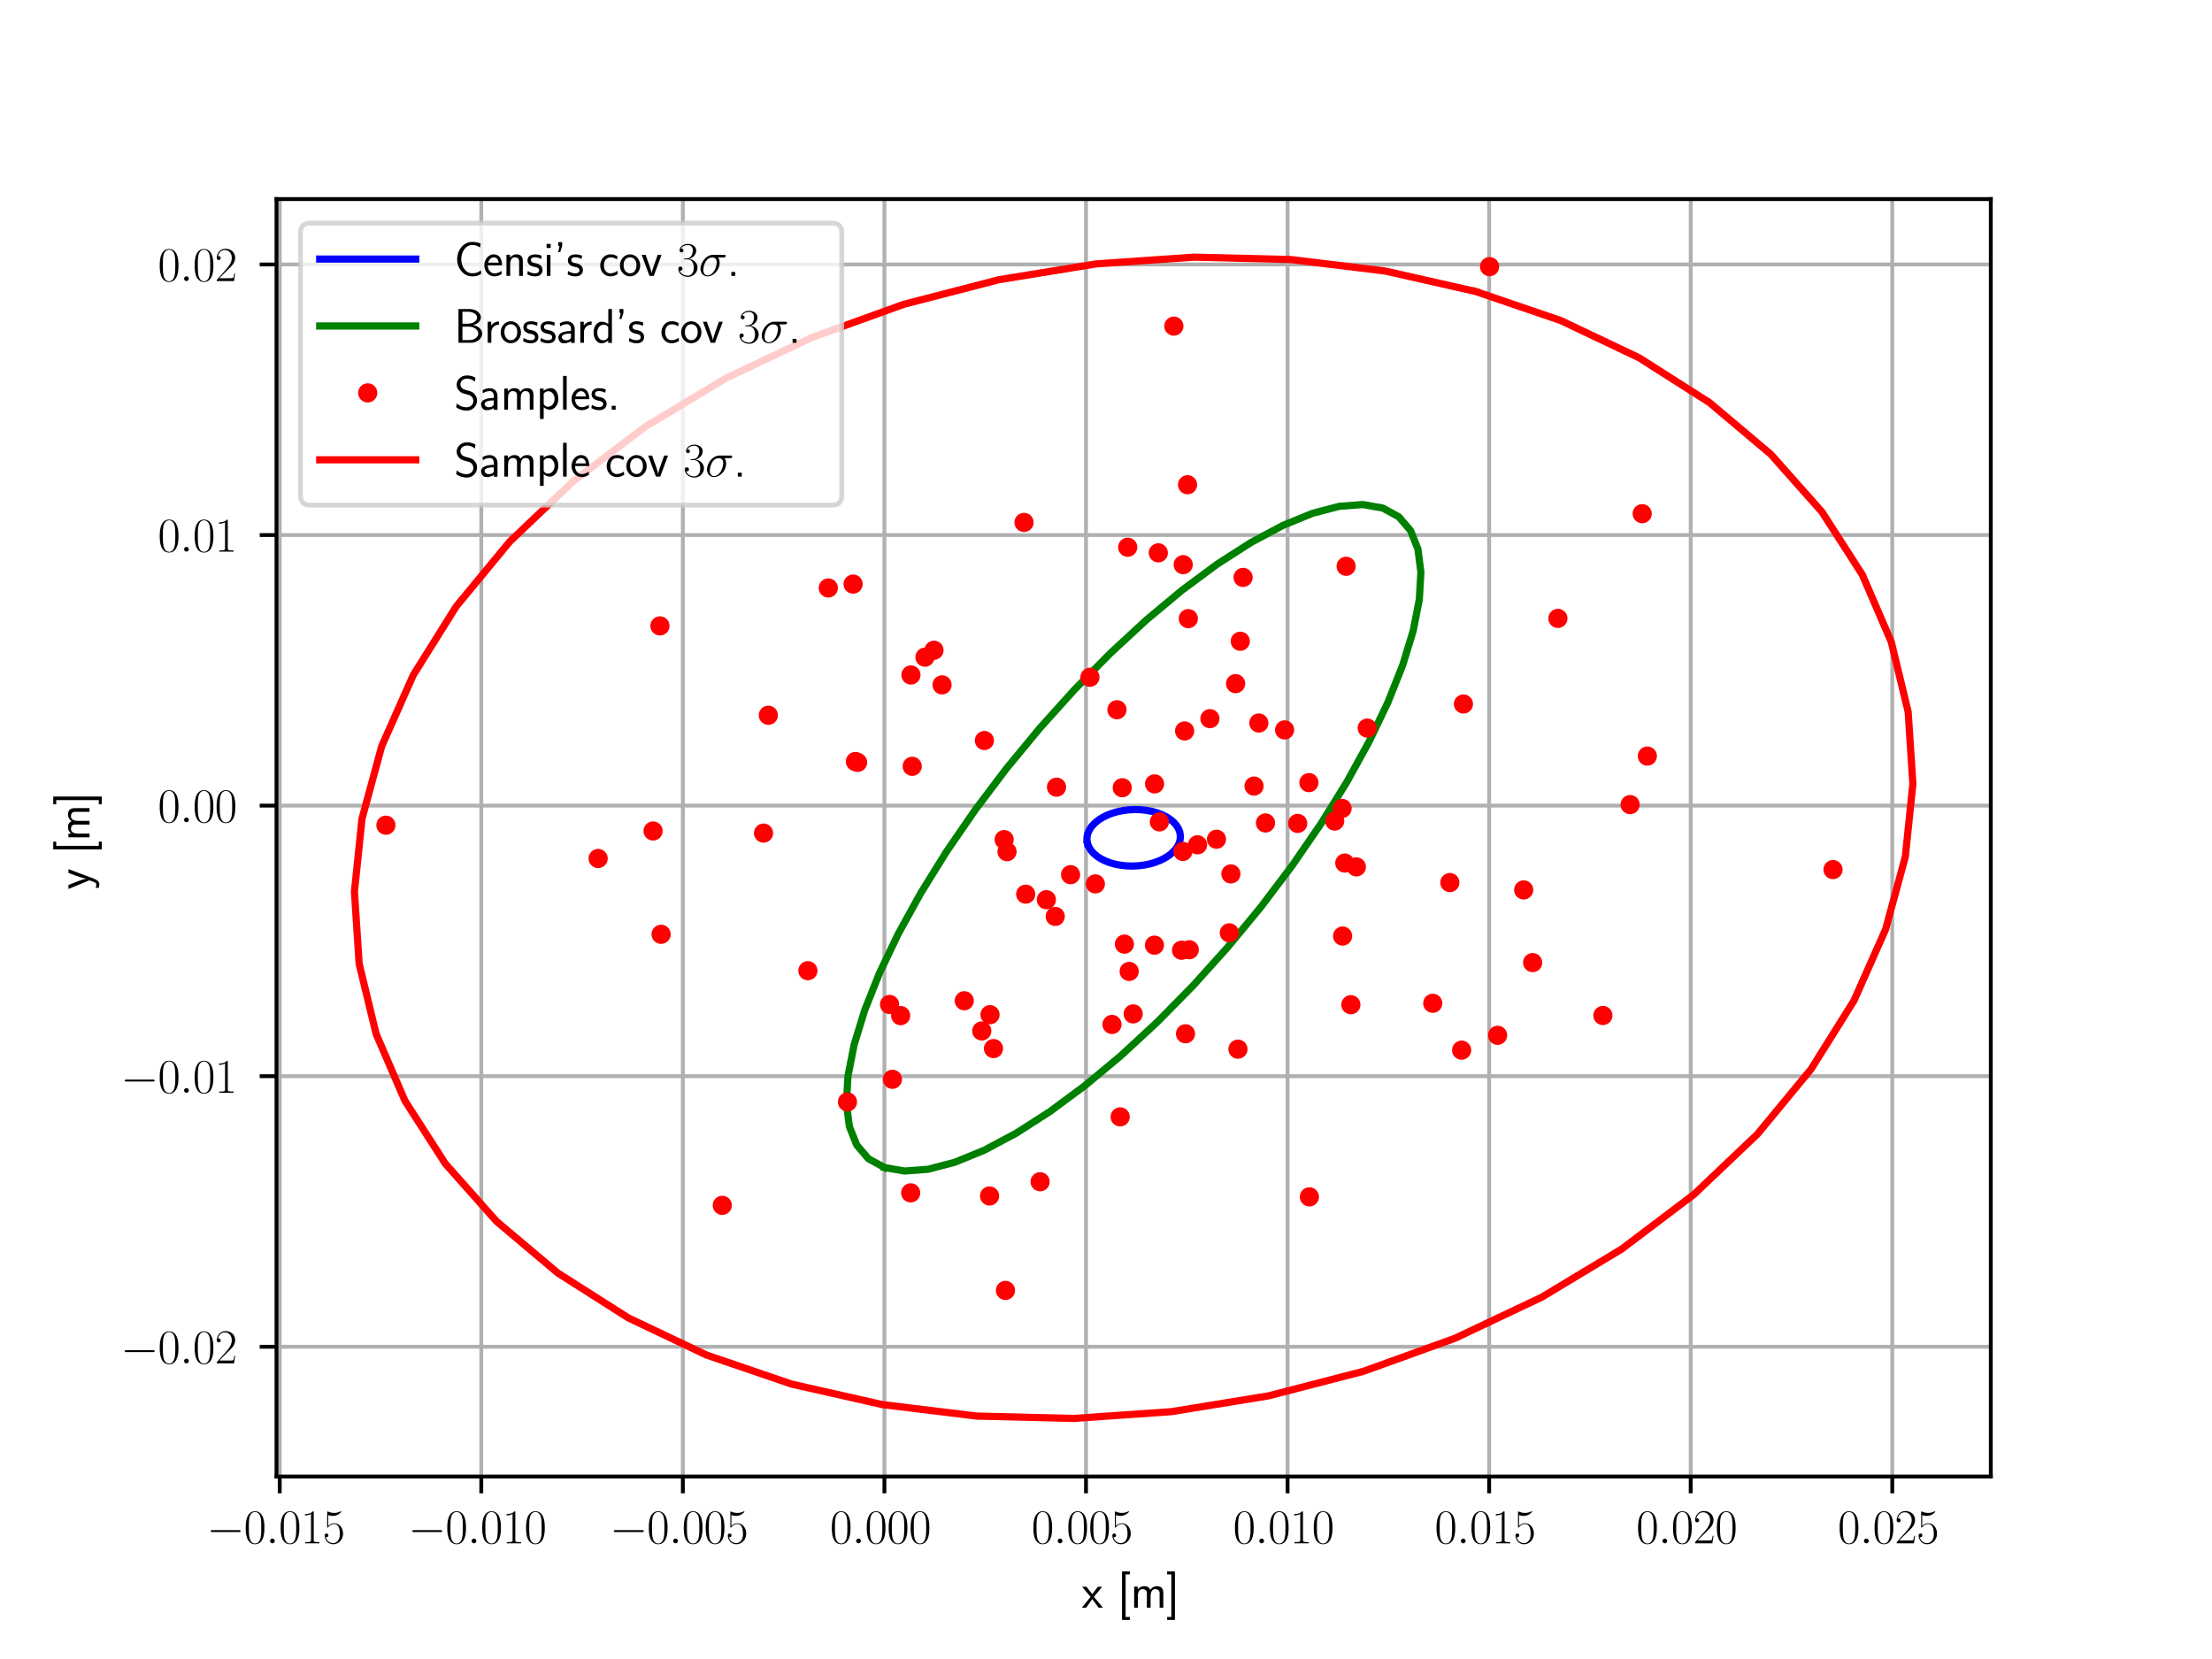 <?xml version="1.0" encoding="utf-8" standalone="no"?>
<!DOCTYPE svg PUBLIC "-//W3C//DTD SVG 1.1//EN"
  "http://www.w3.org/Graphics/SVG/1.1/DTD/svg11.dtd">
<svg xmlns:xlink="http://www.w3.org/1999/xlink" width="460.8pt" height="345.6pt" viewBox="0 0 460.8 345.6" xmlns="http://www.w3.org/2000/svg" version="1.1">
 <defs>
  <style type="text/css">*{stroke-linejoin: round; stroke-linecap: butt}</style>
 </defs>
 <g id="figure_1">
  <g id="patch_1">
   <path d="M 0 345.6 
L 460.8 345.6 
L 460.8 0 
L 0 0 
z
" style="fill: #ffffff"/>
  </g>
  <g id="axes_1">
   <g id="patch_2">
    <path d="M 57.6 307.584 
L 414.72 307.584 
L 414.72 41.472 
L 57.6 41.472 
z
" style="fill: #ffffff"/>
   </g>
   <g id="patch_3">
    <path d="M 226.554 175.724 
L 226.43 174.992 
L 226.459 174.253 
L 226.642 173.518 
L 226.974 172.799 
L 227.452 172.107 
L 228.066 171.454 
L 228.809 170.849 
L 229.667 170.302 
L 230.628 169.821 
L 231.676 169.415 
L 232.794 169.09 
L 233.966 168.85 
L 235.173 168.7 
L 236.395 168.641 
L 237.613 168.676 
L 238.808 168.803 
L 239.962 169.02 
L 241.055 169.324 
L 242.072 169.71 
L 242.995 170.172 
L 243.81 170.702 
L 244.505 171.294 
L 245.068 171.936 
L 245.491 172.619 
L 245.766 173.332 
L 245.89 174.064 
L 245.861 174.803 
L 245.678 175.538 
L 245.346 176.257 
L 244.868 176.949 
L 244.254 177.602 
L 243.511 178.207 
L 242.653 178.754 
L 241.692 179.235 
L 240.644 179.641 
L 239.526 179.966 
L 238.354 180.206 
L 237.147 180.356 
L 235.925 180.415 
L 234.707 180.38 
L 233.512 180.253 
L 232.358 180.036 
L 231.265 179.732 
L 230.248 179.346 
L 229.325 178.884 
L 228.51 178.354 
L 227.815 177.762 
L 227.252 177.12 
L 226.829 176.437 
L 226.554 175.724 
L 226.554 175.724 
z
" clip-path="url(#pd0e9d60bb3)" style="fill: none; opacity: 0"/>
   </g>
   <g id="patch_4">
    <path d="M 184.263 243.219 
L 180.936 241.406 
L 178.481 238.538 
L 176.935 234.661 
L 176.323 229.836 
L 176.654 224.138 
L 177.924 217.657 
L 180.113 210.497 
L 183.185 202.769 
L 187.093 194.596 
L 191.775 186.107 
L 197.157 177.434 
L 203.153 168.716 
L 209.671 160.09 
L 216.606 151.692 
L 223.849 143.653 
L 231.287 136.101 
L 238.801 129.156 
L 246.274 122.926 
L 253.587 117.51 
L 260.626 112.993 
L 267.278 109.446 
L 273.44 106.926 
L 279.014 105.472 
L 283.912 105.107 
L 288.057 105.837 
L 291.384 107.65 
L 293.839 110.518 
L 295.385 114.395 
L 295.997 119.22 
L 295.666 124.918 
L 294.396 131.399 
L 292.207 138.559 
L 289.135 146.287 
L 285.227 154.46 
L 280.545 162.949 
L 275.163 171.622 
L 269.167 180.34 
L 262.649 188.966 
L 255.714 197.364 
L 248.471 205.403 
L 241.033 212.955 
L 233.519 219.9 
L 226.046 226.13 
L 218.733 231.546 
L 211.694 236.063 
L 205.042 239.61 
L 198.88 242.13 
L 193.306 243.584 
L 188.408 243.949 
L 184.263 243.219 
L 184.263 243.219 
z
" clip-path="url(#pd0e9d60bb3)" style="fill: none; opacity: 0"/>
   </g>
   <g id="patch_5">
    <path d="M 307.415 60.722 
L 325.135 66.776 
L 341.453 74.53 
L 356.11 83.86 
L 368.875 94.62 
L 379.547 106.641 
L 387.958 119.732 
L 393.975 133.687 
L 397.504 148.287 
L 398.487 163.3 
L 396.911 178.49 
L 392.8 193.618 
L 386.218 208.445 
L 377.27 222.736 
L 366.096 236.268 
L 352.873 248.826 
L 337.81 260.212 
L 321.143 270.247 
L 303.136 278.772 
L 284.073 285.654 
L 264.255 290.783 
L 243.993 294.078 
L 223.608 295.488 
L 203.421 294.99 
L 183.75 292.593 
L 164.905 288.334 
L 147.185 282.28 
L 130.867 274.526 
L 116.21 265.196 
L 103.445 254.436 
L 92.773 242.415 
L 84.362 229.324 
L 78.345 215.369 
L 74.816 200.769 
L 73.833 185.756 
L 75.409 170.566 
L 79.52 155.438 
L 86.102 140.611 
L 95.05 126.32 
L 106.224 112.788 
L 119.447 100.23 
L 134.51 88.844 
L 151.177 78.809 
L 169.184 70.284 
L 188.247 63.402 
L 208.065 58.273 
L 228.327 54.978 
L 248.712 53.568 
L 268.899 54.066 
L 288.57 56.463 
L 307.415 60.722 
L 307.415 60.722 
z
" clip-path="url(#pd0e9d60bb3)" style="fill: none; opacity: 0"/>
   </g>
   <g id="matplotlib.axis_1">
    <g id="xtick_1">
     <g id="line2d_1">
      <path d="M 58.269 307.584 
L 58.269 41.472 
" clip-path="url(#pd0e9d60bb3)" style="fill: none; stroke: #b0b0b0; stroke-width: 0.8; stroke-linecap: square"/>
     </g>
     <g id="line2d_2">
      <defs>
       <path id="mcf609718ef" d="M 0 0 
L 0 3.5 
" style="stroke: #000000; stroke-width: 0.8"/>
      </defs>
      <g>
       <use xlink:href="#mcf609718ef" x="58.269" y="307.584" style="stroke: #000000; stroke-width: 0.8"/>
      </g>
     </g>
     <g id="text_1">
      <!-- $\mathdefault{−0.015}$ -->
      <g transform="translate(43.048 321.502) scale(0.1 -0.1)">
       <defs>
        <path id="CMSY10-0" d="M 4218 1472 
C 4326 1472 4442 1472 4442 1600 
C 4442 1728 4326 1728 4218 1728 
L 755 1728 
C 646 1728 531 1728 531 1600 
C 531 1472 646 1472 755 1472 
L 4218 1472 
z
" transform="scale(0.016)"/>
        <path id="CMR17-30" d="M 2688 2025 
C 2688 2416 2682 3080 2413 3591 
C 2176 4039 1798 4198 1466 4198 
C 1158 4198 768 4058 525 3597 
C 269 3118 243 2524 243 2025 
C 243 1661 250 1106 448 619 
C 723 -39 1216 -128 1466 -128 
C 1760 -128 2208 -7 2470 600 
C 2662 1042 2688 1559 2688 2025 
z
M 1466 -26 
C 1056 -26 813 325 723 812 
C 653 1188 653 1738 653 2096 
C 653 2588 653 2997 736 3387 
C 858 3929 1216 4096 1466 4096 
C 1728 4096 2067 3923 2189 3400 
C 2272 3036 2278 2607 2278 2096 
C 2278 1680 2278 1169 2202 792 
C 2067 95 1690 -26 1466 -26 
z
" transform="scale(0.016)"/>
        <path id="CMMI12-3a" d="M 1178 307 
C 1178 492 1024 619 870 619 
C 685 619 557 466 557 313 
C 557 128 710 0 864 0 
C 1050 0 1178 153 1178 307 
z
" transform="scale(0.016)"/>
        <path id="CMR17-31" d="M 1702 4058 
C 1702 4192 1696 4192 1606 4192 
C 1357 3916 979 3827 621 3827 
C 602 3827 570 3827 563 3808 
C 557 3795 557 3782 557 3648 
C 755 3648 1088 3686 1344 3839 
L 1344 461 
C 1344 236 1331 160 781 160 
L 589 160 
L 589 0 
C 896 0 1216 0 1523 0 
C 1830 0 2150 0 2458 0 
L 2458 160 
L 2266 160 
C 1715 160 1702 230 1702 458 
L 1702 4058 
z
" transform="scale(0.016)"/>
        <path id="CMR17-35" d="M 730 3692 
C 794 3666 1056 3584 1325 3584 
C 1920 3584 2246 3911 2432 4100 
C 2432 4157 2432 4192 2394 4192 
C 2387 4192 2374 4192 2323 4163 
C 2099 4058 1837 3973 1517 3973 
C 1325 3973 1037 3999 723 4139 
C 653 4171 640 4171 634 4171 
C 602 4171 595 4164 595 4037 
L 595 2203 
C 595 2089 595 2057 659 2057 
C 691 2057 704 2070 736 2114 
C 941 2401 1222 2522 1542 2522 
C 1766 2522 2246 2382 2246 1289 
C 2246 1085 2246 715 2054 421 
C 1894 159 1645 25 1370 25 
C 947 25 518 320 403 814 
C 429 807 480 795 506 795 
C 589 795 749 840 749 1038 
C 749 1210 627 1280 506 1280 
C 358 1280 262 1190 262 1011 
C 262 454 704 -128 1382 -128 
C 2042 -128 2669 440 2669 1264 
C 2669 2030 2170 2624 1549 2624 
C 1222 2624 947 2503 730 2274 
L 730 3692 
z
" transform="scale(0.016)"/>
       </defs>
       <use xlink:href="#CMSY10-0" transform="scale(0.996)"/>
       <use xlink:href="#CMR17-30" transform="translate(77.487 0) scale(0.996)"/>
       <use xlink:href="#CMMI12-3a" transform="translate(123.178 0) scale(0.996)"/>
       <use xlink:href="#CMR17-30" transform="translate(150.275 0) scale(0.996)"/>
       <use xlink:href="#CMR17-31" transform="translate(195.966 0) scale(0.996)"/>
       <use xlink:href="#CMR17-35" transform="translate(241.656 0) scale(0.996)"/>
      </g>
     </g>
    </g>
    <g id="xtick_2">
     <g id="line2d_3">
      <path d="M 100.26 307.584 
L 100.26 41.472 
" clip-path="url(#pd0e9d60bb3)" style="fill: none; stroke: #b0b0b0; stroke-width: 0.8; stroke-linecap: square"/>
     </g>
     <g id="line2d_4">
      <g>
       <use xlink:href="#mcf609718ef" x="100.26" y="307.584" style="stroke: #000000; stroke-width: 0.8"/>
      </g>
     </g>
     <g id="text_2">
      <!-- $\mathdefault{−0.010}$ -->
      <g transform="translate(85.039 321.502) scale(0.1 -0.1)">
       <use xlink:href="#CMSY10-0" transform="scale(0.996)"/>
       <use xlink:href="#CMR17-30" transform="translate(77.487 0) scale(0.996)"/>
       <use xlink:href="#CMMI12-3a" transform="translate(123.178 0) scale(0.996)"/>
       <use xlink:href="#CMR17-30" transform="translate(150.275 0) scale(0.996)"/>
       <use xlink:href="#CMR17-31" transform="translate(195.966 0) scale(0.996)"/>
       <use xlink:href="#CMR17-30" transform="translate(241.656 0) scale(0.996)"/>
      </g>
     </g>
    </g>
    <g id="xtick_3">
     <g id="line2d_5">
      <path d="M 142.251 307.584 
L 142.251 41.472 
" clip-path="url(#pd0e9d60bb3)" style="fill: none; stroke: #b0b0b0; stroke-width: 0.8; stroke-linecap: square"/>
     </g>
     <g id="line2d_6">
      <g>
       <use xlink:href="#mcf609718ef" x="142.251" y="307.584" style="stroke: #000000; stroke-width: 0.8"/>
      </g>
     </g>
     <g id="text_3">
      <!-- $\mathdefault{−0.005}$ -->
      <g transform="translate(127.03 321.502) scale(0.1 -0.1)">
       <use xlink:href="#CMSY10-0" transform="scale(0.996)"/>
       <use xlink:href="#CMR17-30" transform="translate(77.487 0) scale(0.996)"/>
       <use xlink:href="#CMMI12-3a" transform="translate(123.178 0) scale(0.996)"/>
       <use xlink:href="#CMR17-30" transform="translate(150.275 0) scale(0.996)"/>
       <use xlink:href="#CMR17-30" transform="translate(195.966 0) scale(0.996)"/>
       <use xlink:href="#CMR17-35" transform="translate(241.656 0) scale(0.996)"/>
      </g>
     </g>
    </g>
    <g id="xtick_4">
     <g id="line2d_7">
      <path d="M 184.241 307.584 
L 184.241 41.472 
" clip-path="url(#pd0e9d60bb3)" style="fill: none; stroke: #b0b0b0; stroke-width: 0.8; stroke-linecap: square"/>
     </g>
     <g id="line2d_8">
      <g>
       <use xlink:href="#mcf609718ef" x="184.241" y="307.584" style="stroke: #000000; stroke-width: 0.8"/>
      </g>
     </g>
     <g id="text_4">
      <!-- $\mathdefault{0.000}$ -->
      <g transform="translate(172.895 321.502) scale(0.1 -0.1)">
       <use xlink:href="#CMR17-30" transform="scale(0.996)"/>
       <use xlink:href="#CMMI12-3a" transform="translate(45.69 0) scale(0.996)"/>
       <use xlink:href="#CMR17-30" transform="translate(72.788 0) scale(0.996)"/>
       <use xlink:href="#CMR17-30" transform="translate(118.478 0) scale(0.996)"/>
       <use xlink:href="#CMR17-30" transform="translate(164.169 0) scale(0.996)"/>
      </g>
     </g>
    </g>
    <g id="xtick_5">
     <g id="line2d_9">
      <path d="M 226.232 307.584 
L 226.232 41.472 
" clip-path="url(#pd0e9d60bb3)" style="fill: none; stroke: #b0b0b0; stroke-width: 0.8; stroke-linecap: square"/>
     </g>
     <g id="line2d_10">
      <g>
       <use xlink:href="#mcf609718ef" x="226.232" y="307.584" style="stroke: #000000; stroke-width: 0.8"/>
      </g>
     </g>
     <g id="text_5">
      <!-- $\mathdefault{0.005}$ -->
      <g transform="translate(214.886 321.502) scale(0.1 -0.1)">
       <use xlink:href="#CMR17-30" transform="scale(0.996)"/>
       <use xlink:href="#CMMI12-3a" transform="translate(45.69 0) scale(0.996)"/>
       <use xlink:href="#CMR17-30" transform="translate(72.788 0) scale(0.996)"/>
       <use xlink:href="#CMR17-30" transform="translate(118.478 0) scale(0.996)"/>
       <use xlink:href="#CMR17-35" transform="translate(164.169 0) scale(0.996)"/>
      </g>
     </g>
    </g>
    <g id="xtick_6">
     <g id="line2d_11">
      <path d="M 268.223 307.584 
L 268.223 41.472 
" clip-path="url(#pd0e9d60bb3)" style="fill: none; stroke: #b0b0b0; stroke-width: 0.8; stroke-linecap: square"/>
     </g>
     <g id="line2d_12">
      <g>
       <use xlink:href="#mcf609718ef" x="268.223" y="307.584" style="stroke: #000000; stroke-width: 0.8"/>
      </g>
     </g>
     <g id="text_6">
      <!-- $\mathdefault{0.010}$ -->
      <g transform="translate(256.876 321.502) scale(0.1 -0.1)">
       <use xlink:href="#CMR17-30" transform="scale(0.996)"/>
       <use xlink:href="#CMMI12-3a" transform="translate(45.69 0) scale(0.996)"/>
       <use xlink:href="#CMR17-30" transform="translate(72.788 0) scale(0.996)"/>
       <use xlink:href="#CMR17-31" transform="translate(118.478 0) scale(0.996)"/>
       <use xlink:href="#CMR17-30" transform="translate(164.169 0) scale(0.996)"/>
      </g>
     </g>
    </g>
    <g id="xtick_7">
     <g id="line2d_13">
      <path d="M 310.213 307.584 
L 310.213 41.472 
" clip-path="url(#pd0e9d60bb3)" style="fill: none; stroke: #b0b0b0; stroke-width: 0.8; stroke-linecap: square"/>
     </g>
     <g id="line2d_14">
      <g>
       <use xlink:href="#mcf609718ef" x="310.213" y="307.584" style="stroke: #000000; stroke-width: 0.8"/>
      </g>
     </g>
     <g id="text_7">
      <!-- $\mathdefault{0.015}$ -->
      <g transform="translate(298.867 321.502) scale(0.1 -0.1)">
       <use xlink:href="#CMR17-30" transform="scale(0.996)"/>
       <use xlink:href="#CMMI12-3a" transform="translate(45.69 0) scale(0.996)"/>
       <use xlink:href="#CMR17-30" transform="translate(72.788 0) scale(0.996)"/>
       <use xlink:href="#CMR17-31" transform="translate(118.478 0) scale(0.996)"/>
       <use xlink:href="#CMR17-35" transform="translate(164.169 0) scale(0.996)"/>
      </g>
     </g>
    </g>
    <g id="xtick_8">
     <g id="line2d_15">
      <path d="M 352.204 307.584 
L 352.204 41.472 
" clip-path="url(#pd0e9d60bb3)" style="fill: none; stroke: #b0b0b0; stroke-width: 0.8; stroke-linecap: square"/>
     </g>
     <g id="line2d_16">
      <g>
       <use xlink:href="#mcf609718ef" x="352.204" y="307.584" style="stroke: #000000; stroke-width: 0.8"/>
      </g>
     </g>
     <g id="text_8">
      <!-- $\mathdefault{0.020}$ -->
      <g transform="translate(340.858 321.502) scale(0.1 -0.1)">
       <defs>
        <path id="CMR17-32" d="M 2669 989 
L 2554 989 
C 2490 536 2438 459 2413 420 
C 2381 369 1920 369 1830 369 
L 602 369 
C 832 619 1280 1072 1824 1597 
C 2214 1967 2669 2402 2669 3035 
C 2669 3790 2067 4224 1395 4224 
C 691 4224 262 3604 262 3030 
C 262 2780 448 2748 525 2748 
C 589 2748 781 2787 781 3010 
C 781 3207 614 3264 525 3264 
C 486 3264 448 3258 422 3245 
C 544 3790 915 4058 1306 4058 
C 1862 4058 2227 3617 2227 3035 
C 2227 2479 1901 2000 1536 1584 
L 262 146 
L 262 0 
L 2515 0 
L 2669 989 
z
" transform="scale(0.016)"/>
       </defs>
       <use xlink:href="#CMR17-30" transform="scale(0.996)"/>
       <use xlink:href="#CMMI12-3a" transform="translate(45.69 0) scale(0.996)"/>
       <use xlink:href="#CMR17-30" transform="translate(72.788 0) scale(0.996)"/>
       <use xlink:href="#CMR17-32" transform="translate(118.478 0) scale(0.996)"/>
       <use xlink:href="#CMR17-30" transform="translate(164.169 0) scale(0.996)"/>
      </g>
     </g>
    </g>
    <g id="xtick_9">
     <g id="line2d_17">
      <path d="M 394.195 307.584 
L 394.195 41.472 
" clip-path="url(#pd0e9d60bb3)" style="fill: none; stroke: #b0b0b0; stroke-width: 0.8; stroke-linecap: square"/>
     </g>
     <g id="line2d_18">
      <g>
       <use xlink:href="#mcf609718ef" x="394.195" y="307.584" style="stroke: #000000; stroke-width: 0.8"/>
      </g>
     </g>
     <g id="text_9">
      <!-- $\mathdefault{0.025}$ -->
      <g transform="translate(382.848 321.502) scale(0.1 -0.1)">
       <use xlink:href="#CMR17-30" transform="scale(0.996)"/>
       <use xlink:href="#CMMI12-3a" transform="translate(45.69 0) scale(0.996)"/>
       <use xlink:href="#CMR17-30" transform="translate(72.788 0) scale(0.996)"/>
       <use xlink:href="#CMR17-32" transform="translate(118.478 0) scale(0.996)"/>
       <use xlink:href="#CMR17-35" transform="translate(164.169 0) scale(0.996)"/>
      </g>
     </g>
    </g>
    <g id="text_10">
     <!-- x [m] -->
     <g transform="translate(225.367 334.912) scale(0.1 -0.1)">
      <defs>
       <path id="CMSS17-78" d="M 1587 1414 
L 2656 2739 
L 2099 2739 
L 1363 1777 
L 602 2739 
L 32 2739 
L 1139 1414 
L 0 0 
L 563 0 
L 1363 1121 
L 2195 0 
L 2758 0 
L 1587 1414 
z
" transform="scale(0.016)"/>
       <path id="CMSS17-5b" d="M 1613 -1600 
L 1613 -1212 
L 1062 -1212 
L 1062 4352 
L 1613 4352 
L 1613 4741 
L 595 4741 
L 595 -1600 
L 1613 -1600 
z
" transform="scale(0.016)"/>
       <path id="CMSS17-6d" d="M 4288 1877 
C 4288 2308 4179 2816 3462 2816 
C 2982 2816 2694 2516 2566 2331 
C 2451 2670 2182 2816 1798 2816 
C 1363 2816 1088 2568 941 2389 
L 941 2758 
L 474 2758 
L 474 0 
L 960 0 
L 960 1559 
C 960 1939 1101 2428 1555 2428 
C 2138 2428 2138 2016 2138 1829 
L 2138 0 
L 2624 0 
L 2624 1559 
C 2624 1939 2765 2428 3219 2428 
C 3802 2428 3802 2016 3802 1829 
L 3802 0 
L 4288 0 
L 4288 1877 
z
" transform="scale(0.016)"/>
       <path id="CMSS17-5d" d="M 1146 4741 
L 128 4741 
L 128 4352 
L 678 4352 
L 678 -1212 
L 128 -1212 
L 128 -1600 
L 1146 -1600 
L 1146 4741 
z
" transform="scale(0.016)"/>
      </defs>
      <use xlink:href="#CMSS17-78" transform="scale(0.996)"/>
      <use xlink:href="#CMSS17-5b" transform="translate(74.229 0) scale(0.996)"/>
      <use xlink:href="#CMSS17-6d" transform="translate(101.415 0) scale(0.996)"/>
      <use xlink:href="#CMSS17-5d" transform="translate(175.644 0) scale(0.996)"/>
     </g>
    </g>
   </g>
   <g id="matplotlib.axis_2">
    <g id="ytick_1">
     <g id="line2d_19">
      <path d="M 57.6 280.557 
L 414.72 280.557 
" clip-path="url(#pd0e9d60bb3)" style="fill: none; stroke: #b0b0b0; stroke-width: 0.8; stroke-linecap: square"/>
     </g>
     <g id="line2d_20">
      <defs>
       <path id="m766d5fabb8" d="M 0 0 
L -3.5 0 
" style="stroke: #000000; stroke-width: 0.8"/>
      </defs>
      <g>
       <use xlink:href="#m766d5fabb8" x="57.6" y="280.557" style="stroke: #000000; stroke-width: 0.8"/>
      </g>
     </g>
     <g id="text_11">
      <!-- $\mathdefault{−0.02}$ -->
      <g transform="translate(25.14 284.016) scale(0.1 -0.1)">
       <use xlink:href="#CMSY10-0" transform="scale(0.996)"/>
       <use xlink:href="#CMR17-30" transform="translate(77.487 0) scale(0.996)"/>
       <use xlink:href="#CMMI12-3a" transform="translate(123.178 0) scale(0.996)"/>
       <use xlink:href="#CMR17-30" transform="translate(150.275 0) scale(0.996)"/>
       <use xlink:href="#CMR17-32" transform="translate(195.966 0) scale(0.996)"/>
      </g>
     </g>
    </g>
    <g id="ytick_2">
     <g id="line2d_21">
      <path d="M 57.6 224.19 
L 414.72 224.19 
" clip-path="url(#pd0e9d60bb3)" style="fill: none; stroke: #b0b0b0; stroke-width: 0.8; stroke-linecap: square"/>
     </g>
     <g id="line2d_22">
      <g>
       <use xlink:href="#m766d5fabb8" x="57.6" y="224.19" style="stroke: #000000; stroke-width: 0.8"/>
      </g>
     </g>
     <g id="text_12">
      <!-- $\mathdefault{−0.01}$ -->
      <g transform="translate(25.14 227.649) scale(0.1 -0.1)">
       <use xlink:href="#CMSY10-0" transform="scale(0.996)"/>
       <use xlink:href="#CMR17-30" transform="translate(77.487 0) scale(0.996)"/>
       <use xlink:href="#CMMI12-3a" transform="translate(123.178 0) scale(0.996)"/>
       <use xlink:href="#CMR17-30" transform="translate(150.275 0) scale(0.996)"/>
       <use xlink:href="#CMR17-31" transform="translate(195.966 0) scale(0.996)"/>
      </g>
     </g>
    </g>
    <g id="ytick_3">
     <g id="line2d_23">
      <path d="M 57.6 167.823 
L 414.72 167.823 
" clip-path="url(#pd0e9d60bb3)" style="fill: none; stroke: #b0b0b0; stroke-width: 0.8; stroke-linecap: square"/>
     </g>
     <g id="line2d_24">
      <g>
       <use xlink:href="#m766d5fabb8" x="57.6" y="167.823" style="stroke: #000000; stroke-width: 0.8"/>
      </g>
     </g>
     <g id="text_13">
      <!-- $\mathdefault{0.00}$ -->
      <g transform="translate(32.889 171.282) scale(0.1 -0.1)">
       <use xlink:href="#CMR17-30" transform="scale(0.996)"/>
       <use xlink:href="#CMMI12-3a" transform="translate(45.69 0) scale(0.996)"/>
       <use xlink:href="#CMR17-30" transform="translate(72.788 0) scale(0.996)"/>
       <use xlink:href="#CMR17-30" transform="translate(118.478 0) scale(0.996)"/>
      </g>
     </g>
    </g>
    <g id="ytick_4">
     <g id="line2d_25">
      <path d="M 57.6 111.456 
L 414.72 111.456 
" clip-path="url(#pd0e9d60bb3)" style="fill: none; stroke: #b0b0b0; stroke-width: 0.8; stroke-linecap: square"/>
     </g>
     <g id="line2d_26">
      <g>
       <use xlink:href="#m766d5fabb8" x="57.6" y="111.456" style="stroke: #000000; stroke-width: 0.8"/>
      </g>
     </g>
     <g id="text_14">
      <!-- $\mathdefault{0.01}$ -->
      <g transform="translate(32.889 114.915) scale(0.1 -0.1)">
       <use xlink:href="#CMR17-30" transform="scale(0.996)"/>
       <use xlink:href="#CMMI12-3a" transform="translate(45.69 0) scale(0.996)"/>
       <use xlink:href="#CMR17-30" transform="translate(72.788 0) scale(0.996)"/>
       <use xlink:href="#CMR17-31" transform="translate(118.478 0) scale(0.996)"/>
      </g>
     </g>
    </g>
    <g id="ytick_5">
     <g id="line2d_27">
      <path d="M 57.6 55.089 
L 414.72 55.089 
" clip-path="url(#pd0e9d60bb3)" style="fill: none; stroke: #b0b0b0; stroke-width: 0.8; stroke-linecap: square"/>
     </g>
     <g id="line2d_28">
      <g>
       <use xlink:href="#m766d5fabb8" x="57.6" y="55.089" style="stroke: #000000; stroke-width: 0.8"/>
      </g>
     </g>
     <g id="text_15">
      <!-- $\mathdefault{0.02}$ -->
      <g transform="translate(32.889 58.548) scale(0.1 -0.1)">
       <use xlink:href="#CMR17-30" transform="scale(0.996)"/>
       <use xlink:href="#CMMI12-3a" transform="translate(45.69 0) scale(0.996)"/>
       <use xlink:href="#CMR17-30" transform="translate(72.788 0) scale(0.996)"/>
       <use xlink:href="#CMR17-32" transform="translate(118.478 0) scale(0.996)"/>
      </g>
     </g>
    </g>
    <g id="text_16">
     <!-- y [m] -->
     <g transform="translate(18.649 185.321) rotate(-90) scale(0.1 -0.1)">
      <defs>
       <path id="CMSS17-79" d="M 2675 2752 
L 2176 2752 
C 1632 1294 1446 702 1434 383 
L 1427 383 
C 1408 696 1126 1460 902 2007 
L 602 2752 
L 83 2752 
L 1216 13 
C 1146 -178 1043 -465 1011 -529 
C 870 -885 774 -885 672 -885 
C 646 -885 442 -885 211 -809 
L 250 -1229 
C 410 -1261 570 -1280 685 -1280 
C 845 -1280 1165 -1280 1459 -497 
L 2675 2752 
z
" transform="scale(0.016)"/>
      </defs>
      <use xlink:href="#CMSS17-79" transform="scale(0.996)"/>
      <use xlink:href="#CMSS17-5b" transform="translate(74.229 0) scale(0.996)"/>
      <use xlink:href="#CMSS17-6d" transform="translate(101.415 0) scale(0.996)"/>
      <use xlink:href="#CMSS17-5d" transform="translate(175.644 0) scale(0.996)"/>
     </g>
    </g>
   </g>
   <g id="line2d_29">
    <path d="M 226.554 175.724 
L 226.43 174.992 
L 226.459 174.253 
L 226.642 173.518 
L 226.974 172.799 
L 227.452 172.107 
L 228.066 171.454 
L 228.809 170.849 
L 229.667 170.302 
L 230.628 169.821 
L 231.676 169.415 
L 232.794 169.09 
L 233.966 168.85 
L 235.173 168.7 
L 236.395 168.641 
L 237.613 168.676 
L 238.808 168.803 
L 239.962 169.02 
L 241.055 169.324 
L 242.072 169.71 
L 242.995 170.172 
L 243.81 170.702 
L 244.505 171.294 
L 245.068 171.936 
L 245.491 172.619 
L 245.766 173.332 
L 245.89 174.064 
L 245.861 174.803 
L 245.678 175.538 
L 245.346 176.257 
L 244.868 176.949 
L 244.254 177.602 
L 243.511 178.207 
L 242.653 178.754 
L 241.692 179.235 
L 240.644 179.641 
L 239.526 179.966 
L 238.354 180.206 
L 237.147 180.356 
L 235.925 180.415 
L 234.707 180.38 
L 233.512 180.253 
L 232.358 180.036 
L 231.265 179.732 
L 230.248 179.346 
L 229.325 178.884 
L 228.51 178.354 
L 227.815 177.762 
L 227.252 177.12 
L 226.829 176.437 
L 226.554 175.724 
" clip-path="url(#pd0e9d60bb3)" style="fill: none; stroke: #0000ff; stroke-width: 1.5; stroke-linecap: square"/>
   </g>
   <g id="line2d_30">
    <path d="M 184.263 243.219 
L 180.936 241.406 
L 178.481 238.538 
L 176.935 234.661 
L 176.323 229.836 
L 176.654 224.138 
L 177.924 217.657 
L 180.113 210.497 
L 183.185 202.769 
L 187.093 194.596 
L 191.775 186.107 
L 197.157 177.434 
L 203.153 168.716 
L 209.671 160.09 
L 216.606 151.692 
L 223.849 143.653 
L 231.287 136.101 
L 238.801 129.156 
L 246.274 122.926 
L 253.587 117.51 
L 260.626 112.993 
L 267.278 109.446 
L 273.44 106.926 
L 279.014 105.472 
L 283.912 105.107 
L 288.057 105.837 
L 291.384 107.65 
L 293.839 110.518 
L 295.385 114.395 
L 295.997 119.22 
L 295.666 124.918 
L 294.396 131.399 
L 292.207 138.559 
L 289.135 146.287 
L 285.227 154.46 
L 280.545 162.949 
L 275.163 171.622 
L 269.167 180.34 
L 262.649 188.966 
L 255.714 197.364 
L 248.471 205.403 
L 241.033 212.955 
L 233.519 219.9 
L 226.046 226.13 
L 218.733 231.546 
L 211.694 236.063 
L 205.042 239.61 
L 198.88 242.13 
L 193.306 243.584 
L 188.408 243.949 
L 184.263 243.219 
" clip-path="url(#pd0e9d60bb3)" style="fill: none; stroke: #008000; stroke-width: 1.5; stroke-linecap: square"/>
   </g>
   <g id="line2d_31">
    <defs>
     <path id="mdb631b73ab" d="M 0 1.5 
C 0.398 1.5 0.779 1.342 1.061 1.061 
C 1.342 0.779 1.5 0.398 1.5 0 
C 1.5 -0.398 1.342 -0.779 1.061 -1.061 
C 0.779 -1.342 0.398 -1.5 0 -1.5 
C -0.398 -1.5 -0.779 -1.342 -1.061 -1.061 
C -1.342 -0.779 -1.5 -0.398 -1.5 0 
C -1.5 0.398 -1.342 0.779 -1.061 1.061 
C -0.779 1.342 -0.398 1.5 0 1.5 
z
" style="stroke: #ff0000"/>
    </defs>
    <g clip-path="url(#pd0e9d60bb3)">
     <use xlink:href="#mdb631b73ab" x="246.411" y="177.368" style="fill: #ff0000; stroke: #ff0000"/>
     <use xlink:href="#mdb631b73ab" x="235.229" y="202.363" style="fill: #ff0000; stroke: #ff0000"/>
     <use xlink:href="#mdb631b73ab" x="279.688" y="194.995" style="fill: #ff0000; stroke: #ff0000"/>
     <use xlink:href="#mdb631b73ab" x="159.057" y="173.551" style="fill: #ff0000; stroke: #ff0000"/>
     <use xlink:href="#mdb631b73ab" x="209.457" y="268.814" style="fill: #ff0000; stroke: #ff0000"/>
     <use xlink:href="#mdb631b73ab" x="241.519" y="171.213" style="fill: #ff0000; stroke: #ff0000"/>
     <use xlink:href="#mdb631b73ab" x="252.046" y="149.704" style="fill: #ff0000; stroke: #ff0000"/>
     <use xlink:href="#mdb631b73ab" x="253.411" y="174.828" style="fill: #ff0000; stroke: #ff0000"/>
     <use xlink:href="#mdb631b73ab" x="206.959" y="218.433" style="fill: #ff0000; stroke: #ff0000"/>
     <use xlink:href="#mdb631b73ab" x="220.088" y="163.98" style="fill: #ff0000; stroke: #ff0000"/>
     <use xlink:href="#mdb631b73ab" x="272.67" y="163.032" style="fill: #ff0000; stroke: #ff0000"/>
     <use xlink:href="#mdb631b73ab" x="281.405" y="209.3" style="fill: #ff0000; stroke: #ff0000"/>
     <use xlink:href="#mdb631b73ab" x="272.769" y="249.331" style="fill: #ff0000; stroke: #ff0000"/>
     <use xlink:href="#mdb631b73ab" x="137.477" y="130.386" style="fill: #ff0000; stroke: #ff0000"/>
     <use xlink:href="#mdb631b73ab" x="178.195" y="158.637" style="fill: #ff0000; stroke: #ff0000"/>
     <use xlink:href="#mdb631b73ab" x="257.4" y="142.411" style="fill: #ff0000; stroke: #ff0000"/>
     <use xlink:href="#mdb631b73ab" x="381.85" y="181.149" style="fill: #ff0000; stroke: #ff0000"/>
     <use xlink:href="#mdb631b73ab" x="284.818" y="151.675" style="fill: #ff0000; stroke: #ff0000"/>
     <use xlink:href="#mdb631b73ab" x="194.565" y="135.461" style="fill: #ff0000; stroke: #ff0000"/>
     <use xlink:href="#mdb631b73ab" x="213.674" y="186.269" style="fill: #ff0000; stroke: #ff0000"/>
     <use xlink:href="#mdb631b73ab" x="256.093" y="194.326" style="fill: #ff0000; stroke: #ff0000"/>
     <use xlink:href="#mdb631b73ab" x="304.484" y="218.774" style="fill: #ff0000; stroke: #ff0000"/>
     <use xlink:href="#mdb631b73ab" x="232.683" y="147.85" style="fill: #ff0000; stroke: #ff0000"/>
     <use xlink:href="#mdb631b73ab" x="185.907" y="224.834" style="fill: #ff0000; stroke: #ff0000"/>
     <use xlink:href="#mdb631b73ab" x="280.145" y="179.786" style="fill: #ff0000; stroke: #ff0000"/>
     <use xlink:href="#mdb631b73ab" x="80.391" y="171.904" style="fill: #ff0000; stroke: #ff0000"/>
     <use xlink:href="#mdb631b73ab" x="160.059" y="149.002" style="fill: #ff0000; stroke: #ff0000"/>
     <use xlink:href="#mdb631b73ab" x="310.304" y="55.543" style="fill: #ff0000; stroke: #ff0000"/>
     <use xlink:href="#mdb631b73ab" x="209.183" y="174.899" style="fill: #ff0000; stroke: #ff0000"/>
     <use xlink:href="#mdb631b73ab" x="246.138" y="197.948" style="fill: #ff0000; stroke: #ff0000"/>
     <use xlink:href="#mdb631b73ab" x="240.494" y="196.893" style="fill: #ff0000; stroke: #ff0000"/>
     <use xlink:href="#mdb631b73ab" x="200.878" y="208.475" style="fill: #ff0000; stroke: #ff0000"/>
     <use xlink:href="#mdb631b73ab" x="136.046" y="173.109" style="fill: #ff0000; stroke: #ff0000"/>
     <use xlink:href="#mdb631b73ab" x="124.606" y="178.84" style="fill: #ff0000; stroke: #ff0000"/>
     <use xlink:href="#mdb631b73ab" x="244.536" y="67.933" style="fill: #ff0000; stroke: #ff0000"/>
     <use xlink:href="#mdb631b73ab" x="206.148" y="249.144" style="fill: #ff0000; stroke: #ff0000"/>
     <use xlink:href="#mdb631b73ab" x="176.539" y="229.55" style="fill: #ff0000; stroke: #ff0000"/>
     <use xlink:href="#mdb631b73ab" x="213.325" y="108.827" style="fill: #ff0000; stroke: #ff0000"/>
     <use xlink:href="#mdb631b73ab" x="172.552" y="122.486" style="fill: #ff0000; stroke: #ff0000"/>
     <use xlink:href="#mdb631b73ab" x="247.386" y="100.978" style="fill: #ff0000; stroke: #ff0000"/>
     <use xlink:href="#mdb631b73ab" x="231.647" y="213.409" style="fill: #ff0000; stroke: #ff0000"/>
     <use xlink:href="#mdb631b73ab" x="185.313" y="209.246" style="fill: #ff0000; stroke: #ff0000"/>
     <use xlink:href="#mdb631b73ab" x="246.481" y="117.63" style="fill: #ff0000; stroke: #ff0000"/>
     <use xlink:href="#mdb631b73ab" x="256.416" y="182.053" style="fill: #ff0000; stroke: #ff0000"/>
     <use xlink:href="#mdb631b73ab" x="304.861" y="146.655" style="fill: #ff0000; stroke: #ff0000"/>
     <use xlink:href="#mdb631b73ab" x="187.624" y="211.572" style="fill: #ff0000; stroke: #ff0000"/>
     <use xlink:href="#mdb631b73ab" x="233.784" y="164.097" style="fill: #ff0000; stroke: #ff0000"/>
     <use xlink:href="#mdb631b73ab" x="206.241" y="211.377" style="fill: #ff0000; stroke: #ff0000"/>
     <use xlink:href="#mdb631b73ab" x="280.42" y="117.965" style="fill: #ff0000; stroke: #ff0000"/>
     <use xlink:href="#mdb631b73ab" x="342.098" y="107.01" style="fill: #ff0000; stroke: #ff0000"/>
     <use xlink:href="#mdb631b73ab" x="247.742" y="197.851" style="fill: #ff0000; stroke: #ff0000"/>
     <use xlink:href="#mdb631b73ab" x="137.72" y="194.629" style="fill: #ff0000; stroke: #ff0000"/>
     <use xlink:href="#mdb631b73ab" x="298.468" y="209.003" style="fill: #ff0000; stroke: #ff0000"/>
     <use xlink:href="#mdb631b73ab" x="189.714" y="248.494" style="fill: #ff0000; stroke: #ff0000"/>
     <use xlink:href="#mdb631b73ab" x="302.033" y="183.854" style="fill: #ff0000; stroke: #ff0000"/>
     <use xlink:href="#mdb631b73ab" x="258.373" y="133.587" style="fill: #ff0000; stroke: #ff0000"/>
     <use xlink:href="#mdb631b73ab" x="343.173" y="157.503" style="fill: #ff0000; stroke: #ff0000"/>
     <use xlink:href="#mdb631b73ab" x="204.519" y="214.763" style="fill: #ff0000; stroke: #ff0000"/>
     <use xlink:href="#mdb631b73ab" x="150.46" y="251.095" style="fill: #ff0000; stroke: #ff0000"/>
     <use xlink:href="#mdb631b73ab" x="262.239" y="150.617" style="fill: #ff0000; stroke: #ff0000"/>
     <use xlink:href="#mdb631b73ab" x="261.236" y="163.757" style="fill: #ff0000; stroke: #ff0000"/>
     <use xlink:href="#mdb631b73ab" x="246.958" y="215.355" style="fill: #ff0000; stroke: #ff0000"/>
     <use xlink:href="#mdb631b73ab" x="241.297" y="115.166" style="fill: #ff0000; stroke: #ff0000"/>
     <use xlink:href="#mdb631b73ab" x="227.056" y="141.083" style="fill: #ff0000; stroke: #ff0000"/>
     <use xlink:href="#mdb631b73ab" x="246.776" y="152.272" style="fill: #ff0000; stroke: #ff0000"/>
     <use xlink:href="#mdb631b73ab" x="190.031" y="159.635" style="fill: #ff0000; stroke: #ff0000"/>
     <use xlink:href="#mdb631b73ab" x="240.52" y="163.3" style="fill: #ff0000; stroke: #ff0000"/>
     <use xlink:href="#mdb631b73ab" x="247.545" y="128.874" style="fill: #ff0000; stroke: #ff0000"/>
     <use xlink:href="#mdb631b73ab" x="217.975" y="187.42" style="fill: #ff0000; stroke: #ff0000"/>
     <use xlink:href="#mdb631b73ab" x="319.273" y="200.524" style="fill: #ff0000; stroke: #ff0000"/>
     <use xlink:href="#mdb631b73ab" x="236.063" y="211.213" style="fill: #ff0000; stroke: #ff0000"/>
     <use xlink:href="#mdb631b73ab" x="168.3" y="202.213" style="fill: #ff0000; stroke: #ff0000"/>
     <use xlink:href="#mdb631b73ab" x="257.89" y="218.559" style="fill: #ff0000; stroke: #ff0000"/>
     <use xlink:href="#mdb631b73ab" x="228.183" y="184.13" style="fill: #ff0000; stroke: #ff0000"/>
     <use xlink:href="#mdb631b73ab" x="279.581" y="168.408" style="fill: #ff0000; stroke: #ff0000"/>
     <use xlink:href="#mdb631b73ab" x="333.913" y="211.544" style="fill: #ff0000; stroke: #ff0000"/>
     <use xlink:href="#mdb631b73ab" x="192.692" y="136.901" style="fill: #ff0000; stroke: #ff0000"/>
     <use xlink:href="#mdb631b73ab" x="178.649" y="158.817" style="fill: #ff0000; stroke: #ff0000"/>
     <use xlink:href="#mdb631b73ab" x="339.581" y="167.617" style="fill: #ff0000; stroke: #ff0000"/>
     <use xlink:href="#mdb631b73ab" x="249.472" y="175.986" style="fill: #ff0000; stroke: #ff0000"/>
     <use xlink:href="#mdb631b73ab" x="189.764" y="140.612" style="fill: #ff0000; stroke: #ff0000"/>
     <use xlink:href="#mdb631b73ab" x="234.234" y="196.682" style="fill: #ff0000; stroke: #ff0000"/>
     <use xlink:href="#mdb631b73ab" x="267.603" y="152.049" style="fill: #ff0000; stroke: #ff0000"/>
     <use xlink:href="#mdb631b73ab" x="258.959" y="120.286" style="fill: #ff0000; stroke: #ff0000"/>
     <use xlink:href="#mdb631b73ab" x="234.921" y="114.003" style="fill: #ff0000; stroke: #ff0000"/>
     <use xlink:href="#mdb631b73ab" x="196.246" y="142.671" style="fill: #ff0000; stroke: #ff0000"/>
     <use xlink:href="#mdb631b73ab" x="233.351" y="232.663" style="fill: #ff0000; stroke: #ff0000"/>
     <use xlink:href="#mdb631b73ab" x="205.069" y="154.263" style="fill: #ff0000; stroke: #ff0000"/>
     <use xlink:href="#mdb631b73ab" x="317.413" y="185.386" style="fill: #ff0000; stroke: #ff0000"/>
     <use xlink:href="#mdb631b73ab" x="270.329" y="171.531" style="fill: #ff0000; stroke: #ff0000"/>
     <use xlink:href="#mdb631b73ab" x="311.975" y="215.675" style="fill: #ff0000; stroke: #ff0000"/>
     <use xlink:href="#mdb631b73ab" x="278.04" y="171.036" style="fill: #ff0000; stroke: #ff0000"/>
     <use xlink:href="#mdb631b73ab" x="282.553" y="180.585" style="fill: #ff0000; stroke: #ff0000"/>
     <use xlink:href="#mdb631b73ab" x="223.02" y="182.21" style="fill: #ff0000; stroke: #ff0000"/>
     <use xlink:href="#mdb631b73ab" x="216.672" y="246.181" style="fill: #ff0000; stroke: #ff0000"/>
     <use xlink:href="#mdb631b73ab" x="324.54" y="128.828" style="fill: #ff0000; stroke: #ff0000"/>
     <use xlink:href="#mdb631b73ab" x="177.716" y="121.675" style="fill: #ff0000; stroke: #ff0000"/>
     <use xlink:href="#mdb631b73ab" x="263.623" y="171.434" style="fill: #ff0000; stroke: #ff0000"/>
     <use xlink:href="#mdb631b73ab" x="219.826" y="190.903" style="fill: #ff0000; stroke: #ff0000"/>
     <use xlink:href="#mdb631b73ab" x="209.785" y="177.419" style="fill: #ff0000; stroke: #ff0000"/>
    </g>
   </g>
   <g id="line2d_32">
    <path d="M 307.415 60.722 
L 325.135 66.776 
L 341.453 74.53 
L 356.11 83.86 
L 368.875 94.62 
L 379.547 106.641 
L 387.958 119.732 
L 393.975 133.687 
L 397.504 148.287 
L 398.487 163.3 
L 396.911 178.49 
L 392.8 193.618 
L 386.218 208.445 
L 377.27 222.736 
L 366.096 236.268 
L 352.873 248.826 
L 337.81 260.212 
L 321.143 270.247 
L 303.136 278.772 
L 284.073 285.654 
L 264.255 290.783 
L 243.993 294.078 
L 223.608 295.488 
L 203.421 294.99 
L 183.75 292.593 
L 164.905 288.334 
L 147.185 282.28 
L 130.867 274.526 
L 116.21 265.196 
L 103.445 254.436 
L 92.773 242.415 
L 84.362 229.324 
L 78.345 215.369 
L 74.816 200.769 
L 73.833 185.756 
L 75.409 170.566 
L 79.52 155.438 
L 86.102 140.611 
L 95.05 126.32 
L 106.224 112.788 
L 119.447 100.23 
L 134.51 88.844 
L 151.177 78.809 
L 169.184 70.284 
L 188.247 63.402 
L 208.065 58.273 
L 228.327 54.978 
L 248.712 53.568 
L 268.899 54.066 
L 288.57 56.463 
L 307.415 60.722 
" clip-path="url(#pd0e9d60bb3)" style="fill: none; stroke: #ff0000; stroke-width: 1.5; stroke-linecap: square"/>
   </g>
   <g id="patch_6">
    <path d="M 57.6 307.584 
L 57.6 41.472 
" style="fill: none; stroke: #000000; stroke-width: 0.8; stroke-linejoin: miter; stroke-linecap: square"/>
   </g>
   <g id="patch_7">
    <path d="M 414.72 307.584 
L 414.72 41.472 
" style="fill: none; stroke: #000000; stroke-width: 0.8; stroke-linejoin: miter; stroke-linecap: square"/>
   </g>
   <g id="patch_8">
    <path d="M 57.6 307.584 
L 414.72 307.584 
" style="fill: none; stroke: #000000; stroke-width: 0.8; stroke-linejoin: miter; stroke-linecap: square"/>
   </g>
   <g id="patch_9">
    <path d="M 57.6 41.472 
L 414.72 41.472 
" style="fill: none; stroke: #000000; stroke-width: 0.8; stroke-linejoin: miter; stroke-linecap: square"/>
   </g>
   <g id="legend_1">
    <g id="patch_10">
     <path d="M 64.6 105.221 
L 173.357 105.221 
Q 175.357 105.221 175.357 103.221 
L 175.357 48.472 
Q 175.357 46.472 173.357 46.472 
L 64.6 46.472 
Q 62.6 46.472 62.6 48.472 
L 62.6 103.221 
Q 62.6 105.221 64.6 105.221 
z
" style="fill: #ffffff; opacity: 0.8; stroke: #cccccc; stroke-linejoin: miter"/>
    </g>
    <g id="line2d_33">
     <path d="M 66.6 53.972 
L 76.6 53.972 
L 86.6 53.972 
" style="fill: none; stroke: #0000ff; stroke-width: 1.5; stroke-linecap: square"/>
    </g>
    <g id="text_17">
     <!-- Censi's cov $3\sigma$. -->
     <g transform="translate(94.6 57.472) scale(0.1 -0.1)">
      <defs>
       <path id="CMSS17-43" d="M 3501 714 
C 3072 427 2874 344 2355 344 
C 1459 344 934 1303 934 2179 
C 934 3112 1472 4032 2381 4032 
C 2790 4032 3059 3918 3386 3715 
L 3475 4217 
C 3168 4370 2778 4440 2387 4440 
C 1158 4440 397 3316 397 2179 
C 397 927 1299 -64 2323 -64 
C 2874 -64 3066 -19 3539 280 
L 3501 714 
z
" transform="scale(0.016)"/>
       <path id="CMSS17-65" d="M 2502 1377 
C 2502 1590 2490 2003 2285 2345 
C 2061 2713 1696 2816 1421 2816 
C 755 2816 192 2188 192 1375 
C 192 582 774 -64 1510 -64 
C 1798 -64 2150 19 2470 248 
C 2470 274 2458 414 2451 420 
C 2451 433 2432 630 2432 656 
C 2125 407 1773 325 1517 325 
C 1107 325 666 667 646 1377 
L 2502 1377 
z
M 698 1728 
C 781 2084 1062 2421 1421 2421 
C 1517 2421 1965 2421 2080 1728 
L 698 1728 
z
" transform="scale(0.016)"/>
       <path id="CMSS17-6e" d="M 2618 1877 
C 2618 2283 2522 2816 1798 2816 
C 1389 2816 1120 2606 941 2389 
L 941 2758 
L 474 2758 
L 474 0 
L 960 0 
L 960 1559 
C 960 1964 1114 2428 1549 2428 
C 2112 2428 2131 2048 2131 1829 
L 2131 0 
L 2618 0 
L 2618 1877 
z
" transform="scale(0.016)"/>
       <path id="CMSS17-73" d="M 2061 2627 
C 1683 2807 1389 2807 1197 2807 
C 742 2807 198 2648 198 2003 
C 198 1359 902 1218 1094 1179 
C 1389 1122 1715 1058 1715 740 
C 1715 337 1254 337 1171 337 
C 915 337 563 407 243 638 
L 166 210 
C 531 0 883 -64 1178 -64 
C 1965 -64 2163 416 2163 781 
C 2163 1094 1984 1305 1862 1401 
C 1651 1568 1574 1587 1050 1696 
C 960 1709 646 1779 646 2066 
C 646 2432 1050 2432 1139 2432 
C 1555 2432 1811 2303 1984 2208 
L 2061 2627 
z
" transform="scale(0.016)"/>
       <path id="CMSS17-69" d="M 979 4183 
L 442 4183 
L 442 3648 
L 979 3648 
L 979 4183 
z
M 947 2739 
L 474 2739 
L 474 0 
L 947 0 
L 947 2739 
z
" transform="scale(0.016)"/>
       <path id="CMSS17-27" d="M 1088 3910 
L 1088 4413 
L 576 4413 
L 576 3904 
L 736 3904 
L 570 3104 
L 826 3104 
L 1088 3910 
z
" transform="scale(0.016)"/>
       <path id="CMSS17-63" d="M 2464 2541 
C 2464 2585 2170 2714 2093 2739 
C 1882 2816 1613 2816 1542 2816 
C 710 2816 211 2093 211 1363 
C 211 595 768 -64 1517 -64 
C 1946 -64 2253 76 2502 242 
L 2464 664 
C 2189 453 1869 337 1523 337 
C 1024 337 698 774 698 1369 
C 698 1831 909 2414 1549 2414 
C 1901 2414 2099 2343 2394 2145 
L 2464 2541 
z
" transform="scale(0.016)"/>
       <path id="CMSS17-6f" d="M 2829 1356 
C 2829 2176 2221 2816 1504 2816 
C 768 2816 173 2157 173 1356 
C 173 544 787 -64 1498 -64 
C 2227 -64 2829 563 2829 1356 
z
M 1504 337 
C 1050 337 659 709 659 1408 
C 659 2151 1114 2427 1498 2427 
C 1914 2427 2342 2126 2342 1408 
C 2342 683 1926 337 1504 337 
z
" transform="scale(0.016)"/>
       <path id="CMSS17-76" d="M 2675 2752 
L 2176 2752 
L 1747 1556 
C 1613 1165 1421 627 1389 352 
L 1382 352 
C 1370 468 1318 634 1286 749 
C 1248 890 1197 1056 1158 1172 
L 595 2752 
L 83 2752 
L 1094 0 
L 1664 0 
L 2675 2752 
z
" transform="scale(0.016)"/>
       <path id="CMR17-33" d="M 1414 2157 
C 1984 2157 2234 1662 2234 1090 
C 2234 320 1824 25 1453 25 
C 1114 25 563 194 390 693 
C 422 680 454 680 486 680 
C 640 680 755 782 755 948 
C 755 1133 614 1216 486 1216 
C 378 1216 211 1165 211 926 
C 211 335 787 -128 1466 -128 
C 2176 -128 2720 430 2720 1085 
C 2720 1707 2208 2157 1600 2227 
C 2086 2328 2554 2756 2554 3329 
C 2554 3820 2048 4179 1472 4179 
C 890 4179 378 3829 378 3329 
C 378 3110 544 3072 627 3072 
C 762 3072 877 3155 877 3321 
C 877 3486 762 3569 627 3569 
C 602 3569 570 3569 544 3557 
C 730 3959 1235 4032 1459 4032 
C 1683 4032 2106 3925 2106 3320 
C 2106 3143 2080 2828 1862 2550 
C 1670 2304 1453 2304 1242 2284 
C 1210 2284 1062 2269 1037 2269 
C 992 2263 966 2257 966 2208 
C 966 2163 973 2157 1101 2157 
L 1414 2157 
z
" transform="scale(0.016)"/>
       <path id="CMMI12-1b" d="M 3251 2408 
C 3334 2408 3546 2408 3546 2612 
C 3546 2752 3424 2752 3309 2752 
L 1894 2752 
C 934 2752 243 1686 243 932 
C 243 390 595 -64 1171 -64 
C 1926 -64 2752 747 2752 1705 
C 2752 1954 2694 2196 2541 2408 
L 3251 2408 
z
M 1178 64 
C 851 64 614 313 614 754 
C 614 1137 845 2408 1786 2408 
C 2061 2408 2368 2274 2368 1781 
C 2368 1558 2266 1021 2042 652 
C 1811 275 1466 64 1178 64 
z
" transform="scale(0.016)"/>
       <path id="CMSS17-2e" d="M 1088 510 
L 576 510 
L 576 0 
L 1088 0 
L 1088 510 
z
" transform="scale(0.016)"/>
      </defs>
      <use xlink:href="#CMSS17-43" transform="scale(0.996)"/>
      <use xlink:href="#CMSS17-65" transform="translate(59.856 0) scale(0.996)"/>
      <use xlink:href="#CMSS17-6e" transform="translate(101.495 0) scale(0.996)"/>
      <use xlink:href="#CMSS17-73" transform="translate(149.7 0) scale(0.996)"/>
      <use xlink:href="#CMSS17-69" transform="translate(185.613 0) scale(0.996)"/>
      <use xlink:href="#CMSS17-27" transform="translate(207.794 0) scale(0.996)"/>
      <use xlink:href="#CMSS17-73" transform="translate(233.818 0) scale(0.996)"/>
      <use xlink:href="#CMSS17-63" transform="translate(300.961 0) scale(0.996)"/>
      <use xlink:href="#CMSS17-6f" transform="translate(342.599 0) scale(0.996)"/>
      <use xlink:href="#CMSS17-76" transform="translate(389.443 0) scale(0.996)"/>
      <use xlink:href="#CMR17-33" transform="translate(463.672 0) scale(0.996)"/>
      <use xlink:href="#CMMI12-1b" transform="translate(509.363 0) scale(0.996)"/>
      <use xlink:href="#CMSS17-2e" transform="translate(568.383 0) scale(0.996)"/>
     </g>
    </g>
    <g id="line2d_34">
     <path d="M 66.6 67.909 
L 76.6 67.909 
L 86.6 67.909 
" style="fill: none; stroke: #008000; stroke-width: 1.5; stroke-linecap: square"/>
    </g>
    <g id="text_18">
     <!-- Brossard's cov $3\sigma$. -->
     <g transform="translate(94.6 71.409) scale(0.1 -0.1)">
      <defs>
       <path id="CMSS17-42" d="M 570 4416 
L 570 0 
L 2163 0 
C 3034 0 3667 574 3667 1200 
C 3667 1685 3251 2176 2502 2317 
C 3334 2558 3501 3040 3501 3313 
C 3501 3883 2874 4416 1997 4416 
L 570 4416 
z
M 1088 2496 
L 1088 4059 
L 1824 4059 
C 2483 4059 3002 3724 3002 3306 
C 3002 2926 2592 2496 1766 2496 
L 1088 2496 
z
M 1088 357 
L 1088 2107 
L 1939 2107 
C 2630 2107 3162 1679 3162 1206 
C 3162 772 2694 357 1984 357 
L 1088 357 
z
" transform="scale(0.016)"/>
       <path id="CMSS17-72" d="M 954 1363 
C 954 1965 1395 2368 1958 2368 
L 1958 2789 
C 1549 2789 1165 2585 934 2253 
L 934 2758 
L 480 2758 
L 480 0 
L 954 0 
L 954 1363 
z
" transform="scale(0.016)"/>
       <path id="CMSS17-61" d="M 2406 1791 
C 2406 2392 1978 2808 1402 2808 
C 1120 2808 813 2757 461 2553 
L 499 2135 
C 659 2248 934 2432 1395 2432 
C 1722 2432 1920 2180 1920 1782 
L 1920 1536 
C 896 1536 256 1238 256 726 
C 256 461 416 -64 947 -64 
C 1043 -64 1562 -64 1933 217 
L 1933 -19 
L 2406 -19 
L 2406 1791 
z
M 1920 816 
C 1920 701 1920 548 1728 434 
C 1562 325 1350 325 1261 325 
C 941 325 723 511 723 744 
C 723 1211 1722 1211 1920 1211 
L 1920 816 
z
" transform="scale(0.016)"/>
       <path id="CMSS17-64" d="M 2611 4416 
L 2138 4416 
L 2138 2438 
C 1939 2603 1613 2756 1254 2756 
C 672 2756 211 2131 211 1347 
C 211 562 666 -64 1235 -64 
C 1677 -64 1971 172 2125 306 
L 2125 -13 
L 2611 -13 
L 2611 4416 
z
M 2125 836 
C 2125 747 2125 653 1926 482 
C 1798 375 1645 325 1498 325 
C 1152 325 698 576 698 1340 
C 698 2134 1210 2368 1562 2368 
C 1798 2368 1990 2254 2125 2065 
L 2125 836 
z
" transform="scale(0.016)"/>
      </defs>
      <use xlink:href="#CMSS17-42" transform="scale(0.996)"/>
      <use xlink:href="#CMSS17-72" transform="translate(62.338 0) scale(0.996)"/>
      <use xlink:href="#CMSS17-6f" transform="translate(94.248 0) scale(0.996)"/>
      <use xlink:href="#CMSS17-73" transform="translate(141.091 0) scale(0.996)"/>
      <use xlink:href="#CMSS17-73" transform="translate(177.005 0) scale(0.996)"/>
      <use xlink:href="#CMSS17-61" transform="translate(212.919 0) scale(0.996)"/>
      <use xlink:href="#CMSS17-72" transform="translate(255.238 0) scale(0.996)"/>
      <use xlink:href="#CMSS17-64" transform="translate(287.148 0) scale(0.996)"/>
      <use xlink:href="#CMSS17-27" transform="translate(335.353 0) scale(0.996)"/>
      <use xlink:href="#CMSS17-73" transform="translate(361.377 0) scale(0.996)"/>
      <use xlink:href="#CMSS17-63" transform="translate(428.52 0) scale(0.996)"/>
      <use xlink:href="#CMSS17-6f" transform="translate(470.158 0) scale(0.996)"/>
      <use xlink:href="#CMSS17-76" transform="translate(517.002 0) scale(0.996)"/>
      <use xlink:href="#CMR17-33" transform="translate(591.231 0) scale(0.996)"/>
      <use xlink:href="#CMMI12-1b" transform="translate(636.922 0) scale(0.996)"/>
      <use xlink:href="#CMSS17-2e" transform="translate(695.942 0) scale(0.996)"/>
     </g>
    </g>
    <g id="line2d_35">
     <g>
      <use xlink:href="#mdb631b73ab" x="76.6" y="81.846" style="fill: #ff0000; stroke: #ff0000"/>
     </g>
    </g>
    <g id="text_19">
     <!-- Samples. -->
     <g transform="translate(94.6 85.346) scale(0.1 -0.1)">
      <defs>
       <path id="CMSS17-53" d="M 2797 4169 
C 2515 4334 2208 4480 1690 4480 
C 864 4480 333 3879 333 3266 
C 333 3025 403 2753 653 2475 
C 902 2196 1184 2121 1542 2033 
C 1690 1994 1939 1924 1984 1906 
C 2342 1767 2515 1444 2515 1140 
C 2515 742 2202 318 1645 318 
C 1453 318 890 318 358 819 
L 269 318 
C 794 -64 1363 -128 1651 -128 
C 2438 -128 3002 488 3002 1186 
C 3002 1440 2925 1763 2656 2061 
C 2394 2347 2163 2410 1638 2549 
C 1338 2626 1146 2677 986 2873 
C 877 3013 819 3146 819 3317 
C 819 3673 1126 4060 1690 4060 
C 1971 4060 2336 4002 2707 3660 
L 2797 4169 
z
" transform="scale(0.016)"/>
       <path id="CMSS17-70" d="M 966 333 
C 1178 129 1466 -5 1773 -5 
C 2368 -5 2880 603 2880 1412 
C 2880 2159 2496 2816 1946 2816 
C 1626 2816 1242 2702 954 2472 
L 954 2765 
L 480 2765 
L 480 -1216 
L 966 -1216 
L 966 333 
z
M 966 2100 
C 1018 2176 1235 2415 1587 2415 
C 2035 2415 2394 1960 2394 1412 
C 2394 787 1958 384 1530 384 
C 1402 384 1267 415 1139 523 
C 966 674 966 768 966 857 
L 966 2100 
z
" transform="scale(0.016)"/>
       <path id="CMSS17-6c" d="M 947 4416 
L 474 4416 
L 474 0 
L 947 0 
L 947 4416 
z
" transform="scale(0.016)"/>
      </defs>
      <use xlink:href="#CMSS17-53" transform="scale(0.996)"/>
      <use xlink:href="#CMSS17-61" transform="translate(52.049 0) scale(0.996)"/>
      <use xlink:href="#CMSS17-6d" transform="translate(96.97 0) scale(0.996)"/>
      <use xlink:href="#CMSS17-70" transform="translate(171.2 0) scale(0.996)"/>
      <use xlink:href="#CMSS17-6c" transform="translate(219.405 0) scale(0.996)"/>
      <use xlink:href="#CMSS17-65" transform="translate(241.585 0) scale(0.996)"/>
      <use xlink:href="#CMSS17-73" transform="translate(283.224 0) scale(0.996)"/>
      <use xlink:href="#CMSS17-2e" transform="translate(319.138 0) scale(0.996)"/>
     </g>
    </g>
    <g id="line2d_36">
     <path d="M 66.6 95.784 
L 76.6 95.784 
L 86.6 95.784 
" style="fill: none; stroke: #ff0000; stroke-width: 1.5; stroke-linecap: square"/>
    </g>
    <g id="text_20">
     <!-- Sample cov $3\sigma$. -->
     <g transform="translate(94.6 99.284) scale(0.1 -0.1)">
      <use xlink:href="#CMSS17-53" transform="scale(0.996)"/>
      <use xlink:href="#CMSS17-61" transform="translate(52.049 0) scale(0.996)"/>
      <use xlink:href="#CMSS17-6d" transform="translate(96.97 0) scale(0.996)"/>
      <use xlink:href="#CMSS17-70" transform="translate(171.2 0) scale(0.996)"/>
      <use xlink:href="#CMSS17-6c" transform="translate(219.405 0) scale(0.996)"/>
      <use xlink:href="#CMSS17-65" transform="translate(241.585 0) scale(0.996)"/>
      <use xlink:href="#CMSS17-63" transform="translate(314.453 0) scale(0.996)"/>
      <use xlink:href="#CMSS17-6f" transform="translate(356.092 0) scale(0.996)"/>
      <use xlink:href="#CMSS17-76" transform="translate(402.936 0) scale(0.996)"/>
      <use xlink:href="#CMR17-33" transform="translate(477.165 0) scale(0.996)"/>
      <use xlink:href="#CMMI12-1b" transform="translate(522.855 0) scale(0.996)"/>
      <use xlink:href="#CMSS17-2e" transform="translate(581.876 0) scale(0.996)"/>
     </g>
    </g>
   </g>
  </g>
 </g>
 <defs>
  <clipPath id="pd0e9d60bb3">
   <rect x="57.6" y="41.472" width="357.12" height="266.112"/>
  </clipPath>
 </defs>
</svg>
